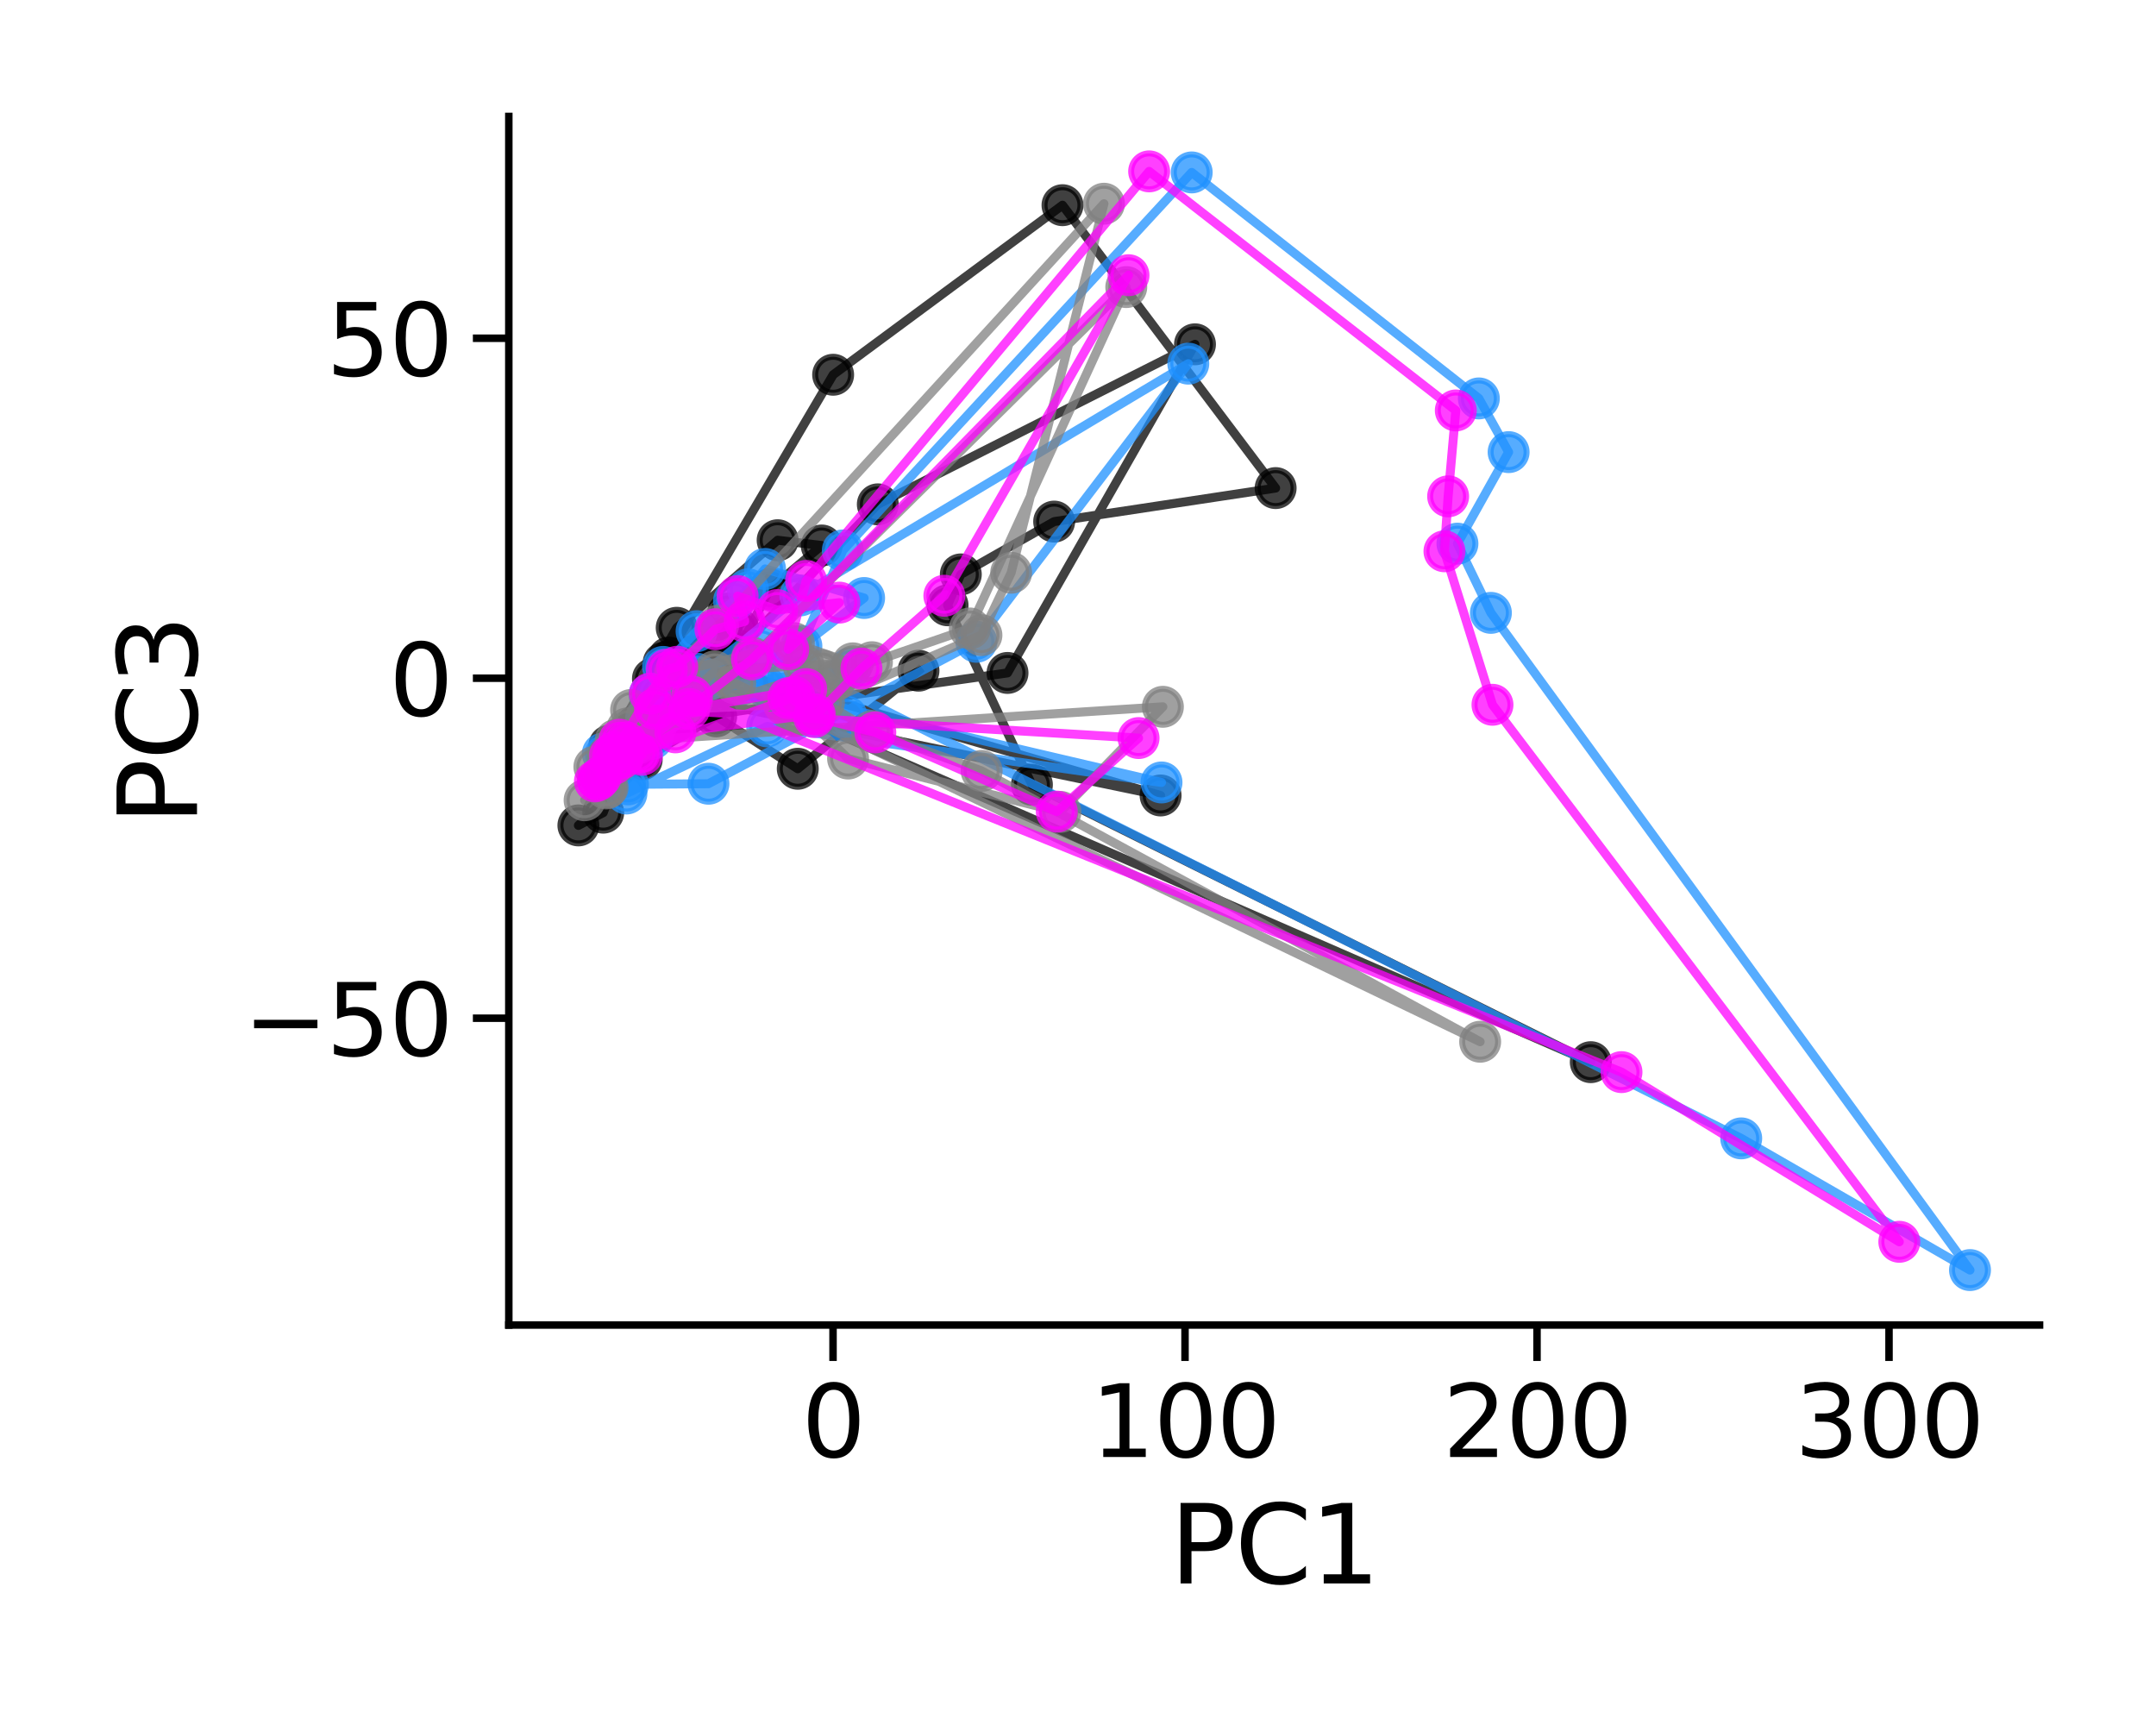<?xml version="1.0" encoding="utf-8" standalone="no"?>
<!DOCTYPE svg PUBLIC "-//W3C//DTD SVG 1.1//EN"
  "http://www.w3.org/Graphics/SVG/1.1/DTD/svg11.dtd">
<svg xmlns:xlink="http://www.w3.org/1999/xlink" width="360pt" height="288pt" viewBox="0 0 360 288" xmlns="http://www.w3.org/2000/svg" version="1.1">
 <defs>
  <style type="text/css">*{stroke-linejoin: round; stroke-linecap: butt}</style>
 </defs>
 <g id="figure_1">
  <g id="patch_1">
   <path d="M 0 288 
L 360 288 
L 360 0 
L 0 0 
z
" style="fill: #ffffff"/>
  </g>
  <g id="axes_1">
   <g id="patch_2">
    <path d="M 84.96 221.22 
L 340.56 221.22 
L 340.56 19.44 
L 84.96 19.44 
z
" style="fill: #ffffff"/>
   </g>
   <g id="matplotlib.axis_1">
    <g id="xtick_1">
     <g id="line2d_1">
      <defs>
       <path id="me930f8a86c" d="M 0 0 
L 0 6 
" style="stroke: #000000; stroke-width: 1.25"/>
      </defs>
      <g>
       <use xlink:href="#me930f8a86c" x="139.096" y="221.22" style="stroke: #000000; stroke-width: 1.25"/>
      </g>
     </g>
     <g id="text_1">
      <!-- 0 -->
      <g transform="translate(133.847 243.257) scale(0.165 -0.165)">
       <defs>
        <path id="DejaVuSans-30" d="M 2034 4250 
Q 1547 4250 1301 3770 
Q 1056 3291 1056 2328 
Q 1056 1369 1301 889 
Q 1547 409 2034 409 
Q 2525 409 2770 889 
Q 3016 1369 3016 2328 
Q 3016 3291 2770 3770 
Q 2525 4250 2034 4250 
z
M 2034 4750 
Q 2819 4750 3233 4129 
Q 3647 3509 3647 2328 
Q 3647 1150 3233 529 
Q 2819 -91 2034 -91 
Q 1250 -91 836 529 
Q 422 1150 422 2328 
Q 422 3509 836 4129 
Q 1250 4750 2034 4750 
z
" transform="scale(0.016)"/>
       </defs>
       <use xlink:href="#DejaVuSans-30"/>
      </g>
     </g>
    </g>
    <g id="xtick_2">
     <g id="line2d_2">
      <g>
       <use xlink:href="#me930f8a86c" x="197.87" y="221.22" style="stroke: #000000; stroke-width: 1.25"/>
      </g>
     </g>
     <g id="text_2">
      <!-- 100 -->
      <g transform="translate(182.123 243.257) scale(0.165 -0.165)">
       <defs>
        <path id="DejaVuSans-31" d="M 794 531 
L 1825 531 
L 1825 4091 
L 703 3866 
L 703 4441 
L 1819 4666 
L 2450 4666 
L 2450 531 
L 3481 531 
L 3481 0 
L 794 0 
L 794 531 
z
" transform="scale(0.016)"/>
       </defs>
       <use xlink:href="#DejaVuSans-31"/>
       <use xlink:href="#DejaVuSans-30" x="63.623"/>
       <use xlink:href="#DejaVuSans-30" x="127.246"/>
      </g>
     </g>
    </g>
    <g id="xtick_3">
     <g id="line2d_3">
      <g>
       <use xlink:href="#me930f8a86c" x="256.645" y="221.22" style="stroke: #000000; stroke-width: 1.25"/>
      </g>
     </g>
     <g id="text_3">
      <!-- 200 -->
      <g transform="translate(240.898 243.257) scale(0.165 -0.165)">
       <defs>
        <path id="DejaVuSans-32" d="M 1228 531 
L 3431 531 
L 3431 0 
L 469 0 
L 469 531 
Q 828 903 1448 1529 
Q 2069 2156 2228 2338 
Q 2531 2678 2651 2914 
Q 2772 3150 2772 3378 
Q 2772 3750 2511 3984 
Q 2250 4219 1831 4219 
Q 1534 4219 1204 4116 
Q 875 4013 500 3803 
L 500 4441 
Q 881 4594 1212 4672 
Q 1544 4750 1819 4750 
Q 2544 4750 2975 4387 
Q 3406 4025 3406 3419 
Q 3406 3131 3298 2873 
Q 3191 2616 2906 2266 
Q 2828 2175 2409 1742 
Q 1991 1309 1228 531 
z
" transform="scale(0.016)"/>
       </defs>
       <use xlink:href="#DejaVuSans-32"/>
       <use xlink:href="#DejaVuSans-30" x="63.623"/>
       <use xlink:href="#DejaVuSans-30" x="127.246"/>
      </g>
     </g>
    </g>
    <g id="xtick_4">
     <g id="line2d_4">
      <g>
       <use xlink:href="#me930f8a86c" x="315.42" y="221.22" style="stroke: #000000; stroke-width: 1.25"/>
      </g>
     </g>
     <g id="text_4">
      <!-- 300 -->
      <g transform="translate(299.673 243.257) scale(0.165 -0.165)">
       <defs>
        <path id="DejaVuSans-33" d="M 2597 2516 
Q 3050 2419 3304 2112 
Q 3559 1806 3559 1356 
Q 3559 666 3084 287 
Q 2609 -91 1734 -91 
Q 1441 -91 1130 -33 
Q 819 25 488 141 
L 488 750 
Q 750 597 1062 519 
Q 1375 441 1716 441 
Q 2309 441 2620 675 
Q 2931 909 2931 1356 
Q 2931 1769 2642 2001 
Q 2353 2234 1838 2234 
L 1294 2234 
L 1294 2753 
L 1863 2753 
Q 2328 2753 2575 2939 
Q 2822 3125 2822 3475 
Q 2822 3834 2567 4026 
Q 2313 4219 1838 4219 
Q 1578 4219 1281 4162 
Q 984 4106 628 3988 
L 628 4550 
Q 988 4650 1302 4700 
Q 1616 4750 1894 4750 
Q 2613 4750 3031 4423 
Q 3450 4097 3450 3541 
Q 3450 3153 3228 2886 
Q 3006 2619 2597 2516 
z
" transform="scale(0.016)"/>
       </defs>
       <use xlink:href="#DejaVuSans-33"/>
       <use xlink:href="#DejaVuSans-30" x="63.623"/>
       <use xlink:href="#DejaVuSans-30" x="127.246"/>
      </g>
     </g>
    </g>
    <g id="text_5">
     <!-- PC1 -->
     <g transform="translate(195.322 264.366) scale(0.18 -0.18)">
      <defs>
       <path id="DejaVuSans-50" d="M 1259 4147 
L 1259 2394 
L 2053 2394 
Q 2494 2394 2734 2622 
Q 2975 2850 2975 3272 
Q 2975 3691 2734 3919 
Q 2494 4147 2053 4147 
L 1259 4147 
z
M 628 4666 
L 2053 4666 
Q 2838 4666 3239 4311 
Q 3641 3956 3641 3272 
Q 3641 2581 3239 2228 
Q 2838 1875 2053 1875 
L 1259 1875 
L 1259 0 
L 628 0 
L 628 4666 
z
" transform="scale(0.016)"/>
       <path id="DejaVuSans-43" d="M 4122 4306 
L 4122 3641 
Q 3803 3938 3442 4084 
Q 3081 4231 2675 4231 
Q 1875 4231 1450 3742 
Q 1025 3253 1025 2328 
Q 1025 1406 1450 917 
Q 1875 428 2675 428 
Q 3081 428 3442 575 
Q 3803 722 4122 1019 
L 4122 359 
Q 3791 134 3420 21 
Q 3050 -91 2638 -91 
Q 1578 -91 968 557 
Q 359 1206 359 2328 
Q 359 3453 968 4101 
Q 1578 4750 2638 4750 
Q 3056 4750 3426 4639 
Q 3797 4528 4122 4306 
z
" transform="scale(0.016)"/>
      </defs>
      <use xlink:href="#DejaVuSans-50"/>
      <use xlink:href="#DejaVuSans-43" x="60.303"/>
      <use xlink:href="#DejaVuSans-31" x="130.127"/>
     </g>
    </g>
   </g>
   <g id="matplotlib.axis_2">
    <g id="ytick_1">
     <g id="line2d_5">
      <defs>
       <path id="mb853625507" d="M 0 0 
L -6 0 
" style="stroke: #000000; stroke-width: 1.25"/>
      </defs>
      <g>
       <use xlink:href="#mb853625507" x="84.96" y="169.993" style="stroke: #000000; stroke-width: 1.25"/>
      </g>
     </g>
     <g id="text_6">
      <!-- −50 -->
      <g transform="translate(40.637 176.262) scale(0.165 -0.165)">
       <defs>
        <path id="DejaVuSans-2212" d="M 678 2272 
L 4684 2272 
L 4684 1741 
L 678 1741 
L 678 2272 
z
" transform="scale(0.016)"/>
        <path id="DejaVuSans-35" d="M 691 4666 
L 3169 4666 
L 3169 4134 
L 1269 4134 
L 1269 2991 
Q 1406 3038 1543 3061 
Q 1681 3084 1819 3084 
Q 2600 3084 3056 2656 
Q 3513 2228 3513 1497 
Q 3513 744 3044 326 
Q 2575 -91 1722 -91 
Q 1428 -91 1123 -41 
Q 819 9 494 109 
L 494 744 
Q 775 591 1075 516 
Q 1375 441 1709 441 
Q 2250 441 2565 725 
Q 2881 1009 2881 1497 
Q 2881 1984 2565 2268 
Q 2250 2553 1709 2553 
Q 1456 2553 1204 2497 
Q 953 2441 691 2322 
L 691 4666 
z
" transform="scale(0.016)"/>
       </defs>
       <use xlink:href="#DejaVuSans-2212"/>
       <use xlink:href="#DejaVuSans-35" x="83.789"/>
       <use xlink:href="#DejaVuSans-30" x="147.412"/>
      </g>
     </g>
    </g>
    <g id="ytick_2">
     <g id="line2d_6">
      <g>
       <use xlink:href="#mb853625507" x="84.96" y="113.232" style="stroke: #000000; stroke-width: 1.25"/>
      </g>
     </g>
     <g id="text_7">
      <!-- 0 -->
      <g transform="translate(64.962 119.501) scale(0.165 -0.165)">
       <use xlink:href="#DejaVuSans-30"/>
      </g>
     </g>
    </g>
    <g id="ytick_3">
     <g id="line2d_7">
      <g>
       <use xlink:href="#mb853625507" x="84.96" y="56.471" style="stroke: #000000; stroke-width: 1.25"/>
      </g>
     </g>
     <g id="text_8">
      <!-- 50 -->
      <g transform="translate(54.464 62.74) scale(0.165 -0.165)">
       <use xlink:href="#DejaVuSans-35"/>
       <use xlink:href="#DejaVuSans-30" x="63.623"/>
      </g>
     </g>
    </g>
    <g id="text_9">
     <!-- PC3 -->
     <g transform="translate(32.894 137.768) rotate(-90) scale(0.18 -0.18)">
      <use xlink:href="#DejaVuSans-50"/>
      <use xlink:href="#DejaVuSans-43" x="60.303"/>
      <use xlink:href="#DejaVuSans-33" x="130.127"/>
     </g>
    </g>
   </g>
   <g id="line2d_8">
    <path d="M 153.365 111.974 
L 133.207 128.351 
L 119.588 119.602 
L 107.148 126.82 
L 102.061 128.389 
L 106.315 121.385 
L 116.99 110.571 
L 193.792 132.809 
L 118.391 117.124 
L 96.578 137.807 
L 100.726 135.677 
L 106.246 121.137 
L 168.231 112.351 
L 199.532 57.483 
L 146.574 84.205 
L 123.298 108.604 
L 111.688 109.793 
L 112.909 116.665 
L 123.249 104.983 
L 121.539 102.442 
L 116.587 118.089 
L 115.444 111.389 
L 115.69 109.55 
L 109.027 113.31 
L 109.828 118.451 
L 116.971 112.566 
L 265.621 177.336 
L 172.306 131.014 
L 158.221 101.056 
L 160.433 95.9 
L 176.018 87.083 
L 213 81.49 
L 177.411 34.258 
L 139.114 62.567 
L 110.807 110.68 
L 115.55 116.09 
L 115.424 109.653 
L 119.425 106.609 
L 121.818 111.39 
L 128.521 98.377 
L 137.207 91.074 
L 129.847 90.194 
L 112.991 104.813 
L 101.751 124.494 
" clip-path="url(#p212ffc3ed6)" style="fill: none; stroke: #000000; stroke-opacity: 0.75; stroke-width: 1.5; stroke-linecap: square"/>
    <defs>
     <path id="m1e2cd63da7" d="M 0 3 
C 0.796 3 1.559 2.684 2.121 2.121 
C 2.684 1.559 3 0.796 3 0 
C 3 -0.796 2.684 -1.559 2.121 -2.121 
C 1.559 -2.684 0.796 -3 0 -3 
C -0.796 -3 -1.559 -2.684 -2.121 -2.121 
C -2.684 -1.559 -3 -0.796 -3 0 
C -3 0.796 -2.684 1.559 -2.121 2.121 
C -1.559 2.684 -0.796 3 0 3 
z
" style="stroke: #000000; stroke-opacity: 0.75"/>
    </defs>
    <g clip-path="url(#p212ffc3ed6)">
     <use xlink:href="#m1e2cd63da7" x="153.365" y="111.974" style="fill-opacity: 0.75; stroke: #000000; stroke-opacity: 0.75"/>
     <use xlink:href="#m1e2cd63da7" x="133.207" y="128.351" style="fill-opacity: 0.75; stroke: #000000; stroke-opacity: 0.75"/>
     <use xlink:href="#m1e2cd63da7" x="119.588" y="119.602" style="fill-opacity: 0.75; stroke: #000000; stroke-opacity: 0.75"/>
     <use xlink:href="#m1e2cd63da7" x="107.148" y="126.82" style="fill-opacity: 0.75; stroke: #000000; stroke-opacity: 0.75"/>
     <use xlink:href="#m1e2cd63da7" x="102.061" y="128.389" style="fill-opacity: 0.75; stroke: #000000; stroke-opacity: 0.75"/>
     <use xlink:href="#m1e2cd63da7" x="106.315" y="121.385" style="fill-opacity: 0.75; stroke: #000000; stroke-opacity: 0.75"/>
     <use xlink:href="#m1e2cd63da7" x="116.99" y="110.571" style="fill-opacity: 0.75; stroke: #000000; stroke-opacity: 0.75"/>
     <use xlink:href="#m1e2cd63da7" x="193.792" y="132.809" style="fill-opacity: 0.75; stroke: #000000; stroke-opacity: 0.75"/>
     <use xlink:href="#m1e2cd63da7" x="118.391" y="117.124" style="fill-opacity: 0.75; stroke: #000000; stroke-opacity: 0.75"/>
     <use xlink:href="#m1e2cd63da7" x="96.578" y="137.807" style="fill-opacity: 0.75; stroke: #000000; stroke-opacity: 0.75"/>
     <use xlink:href="#m1e2cd63da7" x="100.726" y="135.677" style="fill-opacity: 0.75; stroke: #000000; stroke-opacity: 0.75"/>
     <use xlink:href="#m1e2cd63da7" x="106.246" y="121.137" style="fill-opacity: 0.75; stroke: #000000; stroke-opacity: 0.75"/>
     <use xlink:href="#m1e2cd63da7" x="168.231" y="112.351" style="fill-opacity: 0.75; stroke: #000000; stroke-opacity: 0.75"/>
     <use xlink:href="#m1e2cd63da7" x="199.532" y="57.483" style="fill-opacity: 0.75; stroke: #000000; stroke-opacity: 0.75"/>
     <use xlink:href="#m1e2cd63da7" x="146.574" y="84.205" style="fill-opacity: 0.75; stroke: #000000; stroke-opacity: 0.75"/>
     <use xlink:href="#m1e2cd63da7" x="123.298" y="108.604" style="fill-opacity: 0.75; stroke: #000000; stroke-opacity: 0.75"/>
     <use xlink:href="#m1e2cd63da7" x="111.688" y="109.793" style="fill-opacity: 0.75; stroke: #000000; stroke-opacity: 0.75"/>
     <use xlink:href="#m1e2cd63da7" x="112.909" y="116.665" style="fill-opacity: 0.75; stroke: #000000; stroke-opacity: 0.75"/>
     <use xlink:href="#m1e2cd63da7" x="123.249" y="104.983" style="fill-opacity: 0.75; stroke: #000000; stroke-opacity: 0.75"/>
     <use xlink:href="#m1e2cd63da7" x="121.539" y="102.442" style="fill-opacity: 0.75; stroke: #000000; stroke-opacity: 0.75"/>
     <use xlink:href="#m1e2cd63da7" x="116.587" y="118.089" style="fill-opacity: 0.75; stroke: #000000; stroke-opacity: 0.75"/>
     <use xlink:href="#m1e2cd63da7" x="115.444" y="111.389" style="fill-opacity: 0.75; stroke: #000000; stroke-opacity: 0.75"/>
     <use xlink:href="#m1e2cd63da7" x="115.69" y="109.55" style="fill-opacity: 0.75; stroke: #000000; stroke-opacity: 0.75"/>
     <use xlink:href="#m1e2cd63da7" x="109.027" y="113.31" style="fill-opacity: 0.75; stroke: #000000; stroke-opacity: 0.75"/>
     <use xlink:href="#m1e2cd63da7" x="109.828" y="118.451" style="fill-opacity: 0.75; stroke: #000000; stroke-opacity: 0.75"/>
     <use xlink:href="#m1e2cd63da7" x="116.971" y="112.566" style="fill-opacity: 0.75; stroke: #000000; stroke-opacity: 0.75"/>
     <use xlink:href="#m1e2cd63da7" x="265.621" y="177.336" style="fill-opacity: 0.75; stroke: #000000; stroke-opacity: 0.75"/>
     <use xlink:href="#m1e2cd63da7" x="172.306" y="131.014" style="fill-opacity: 0.75; stroke: #000000; stroke-opacity: 0.75"/>
     <use xlink:href="#m1e2cd63da7" x="158.221" y="101.056" style="fill-opacity: 0.75; stroke: #000000; stroke-opacity: 0.75"/>
     <use xlink:href="#m1e2cd63da7" x="160.433" y="95.9" style="fill-opacity: 0.75; stroke: #000000; stroke-opacity: 0.75"/>
     <use xlink:href="#m1e2cd63da7" x="176.018" y="87.083" style="fill-opacity: 0.75; stroke: #000000; stroke-opacity: 0.75"/>
     <use xlink:href="#m1e2cd63da7" x="213" y="81.49" style="fill-opacity: 0.75; stroke: #000000; stroke-opacity: 0.75"/>
     <use xlink:href="#m1e2cd63da7" x="177.411" y="34.258" style="fill-opacity: 0.75; stroke: #000000; stroke-opacity: 0.75"/>
     <use xlink:href="#m1e2cd63da7" x="139.114" y="62.567" style="fill-opacity: 0.75; stroke: #000000; stroke-opacity: 0.75"/>
     <use xlink:href="#m1e2cd63da7" x="110.807" y="110.68" style="fill-opacity: 0.75; stroke: #000000; stroke-opacity: 0.75"/>
     <use xlink:href="#m1e2cd63da7" x="115.55" y="116.09" style="fill-opacity: 0.75; stroke: #000000; stroke-opacity: 0.75"/>
     <use xlink:href="#m1e2cd63da7" x="115.424" y="109.653" style="fill-opacity: 0.75; stroke: #000000; stroke-opacity: 0.75"/>
     <use xlink:href="#m1e2cd63da7" x="119.425" y="106.609" style="fill-opacity: 0.75; stroke: #000000; stroke-opacity: 0.75"/>
     <use xlink:href="#m1e2cd63da7" x="121.818" y="111.39" style="fill-opacity: 0.75; stroke: #000000; stroke-opacity: 0.75"/>
     <use xlink:href="#m1e2cd63da7" x="128.521" y="98.377" style="fill-opacity: 0.75; stroke: #000000; stroke-opacity: 0.75"/>
     <use xlink:href="#m1e2cd63da7" x="137.207" y="91.074" style="fill-opacity: 0.75; stroke: #000000; stroke-opacity: 0.75"/>
     <use xlink:href="#m1e2cd63da7" x="129.847" y="90.194" style="fill-opacity: 0.75; stroke: #000000; stroke-opacity: 0.75"/>
     <use xlink:href="#m1e2cd63da7" x="112.991" y="104.813" style="fill-opacity: 0.75; stroke: #000000; stroke-opacity: 0.75"/>
     <use xlink:href="#m1e2cd63da7" x="101.751" y="124.494" style="fill-opacity: 0.75; stroke: #000000; stroke-opacity: 0.75"/>
    </g>
   </g>
   <g id="line2d_9">
    <path d="M 127.744 114.618 
L 141.955 111.579 
L 123.945 114.22 
L 109.14 119.87 
L 107.889 119.93 
L 111.159 119.039 
L 116.303 112.469 
L 193.945 130.635 
L 128.101 121.276 
L 104.596 132.483 
L 104.854 130.956 
L 118.298 130.848 
L 163.035 107.152 
L 198.416 60.712 
L 133.636 99.405 
L 100.66 125.827 
L 101.242 129.625 
L 104.309 124.472 
L 118.459 113.459 
L 141.403 119.691 
L 131.633 112.891 
L 111.401 116.071 
L 108.894 123.351 
L 111.623 115.478 
L 114.64 112.786 
L 127.037 108.228 
L 290.74 190.061 
L 328.942 212.048 
L 248.944 102.322 
L 243.357 90.766 
L 251.903 75.485 
L 246.932 66.519 
L 198.986 28.788 
L 140.728 91.898 
L 133.813 107.871 
L 144.286 99.841 
L 127.745 94.985 
L 124.889 98.392 
L 122.565 100.317 
L 116.314 105.383 
L 110.725 111.341 
L 108.452 115.971 
L 109.766 115.759 
L 105.757 124.2 
" clip-path="url(#p212ffc3ed6)" style="fill: none; stroke: #1e90ff; stroke-opacity: 0.75; stroke-width: 1.5; stroke-linecap: square"/>
    <defs>
     <path id="m8a2f394894" d="M 0 3 
C 0.796 3 1.559 2.684 2.121 2.121 
C 2.684 1.559 3 0.796 3 0 
C 3 -0.796 2.684 -1.559 2.121 -2.121 
C 1.559 -2.684 0.796 -3 0 -3 
C -0.796 -3 -1.559 -2.684 -2.121 -2.121 
C -2.684 -1.559 -3 -0.796 -3 0 
C -3 0.796 -2.684 1.559 -2.121 2.121 
C -1.559 2.684 -0.796 3 0 3 
z
" style="stroke: #1e90ff; stroke-opacity: 0.75"/>
    </defs>
    <g clip-path="url(#p212ffc3ed6)">
     <use xlink:href="#m8a2f394894" x="127.744" y="114.618" style="fill: #1e90ff; fill-opacity: 0.75; stroke: #1e90ff; stroke-opacity: 0.75"/>
     <use xlink:href="#m8a2f394894" x="141.955" y="111.579" style="fill: #1e90ff; fill-opacity: 0.75; stroke: #1e90ff; stroke-opacity: 0.75"/>
     <use xlink:href="#m8a2f394894" x="123.945" y="114.22" style="fill: #1e90ff; fill-opacity: 0.75; stroke: #1e90ff; stroke-opacity: 0.75"/>
     <use xlink:href="#m8a2f394894" x="109.14" y="119.87" style="fill: #1e90ff; fill-opacity: 0.75; stroke: #1e90ff; stroke-opacity: 0.75"/>
     <use xlink:href="#m8a2f394894" x="107.889" y="119.93" style="fill: #1e90ff; fill-opacity: 0.75; stroke: #1e90ff; stroke-opacity: 0.75"/>
     <use xlink:href="#m8a2f394894" x="111.159" y="119.039" style="fill: #1e90ff; fill-opacity: 0.75; stroke: #1e90ff; stroke-opacity: 0.75"/>
     <use xlink:href="#m8a2f394894" x="116.303" y="112.469" style="fill: #1e90ff; fill-opacity: 0.75; stroke: #1e90ff; stroke-opacity: 0.75"/>
     <use xlink:href="#m8a2f394894" x="193.945" y="130.635" style="fill: #1e90ff; fill-opacity: 0.75; stroke: #1e90ff; stroke-opacity: 0.75"/>
     <use xlink:href="#m8a2f394894" x="128.101" y="121.276" style="fill: #1e90ff; fill-opacity: 0.75; stroke: #1e90ff; stroke-opacity: 0.75"/>
     <use xlink:href="#m8a2f394894" x="104.596" y="132.483" style="fill: #1e90ff; fill-opacity: 0.75; stroke: #1e90ff; stroke-opacity: 0.75"/>
     <use xlink:href="#m8a2f394894" x="104.854" y="130.956" style="fill: #1e90ff; fill-opacity: 0.75; stroke: #1e90ff; stroke-opacity: 0.75"/>
     <use xlink:href="#m8a2f394894" x="118.298" y="130.848" style="fill: #1e90ff; fill-opacity: 0.75; stroke: #1e90ff; stroke-opacity: 0.75"/>
     <use xlink:href="#m8a2f394894" x="163.035" y="107.152" style="fill: #1e90ff; fill-opacity: 0.75; stroke: #1e90ff; stroke-opacity: 0.75"/>
     <use xlink:href="#m8a2f394894" x="198.416" y="60.712" style="fill: #1e90ff; fill-opacity: 0.75; stroke: #1e90ff; stroke-opacity: 0.75"/>
     <use xlink:href="#m8a2f394894" x="133.636" y="99.405" style="fill: #1e90ff; fill-opacity: 0.75; stroke: #1e90ff; stroke-opacity: 0.75"/>
     <use xlink:href="#m8a2f394894" x="100.66" y="125.827" style="fill: #1e90ff; fill-opacity: 0.75; stroke: #1e90ff; stroke-opacity: 0.75"/>
     <use xlink:href="#m8a2f394894" x="101.242" y="129.625" style="fill: #1e90ff; fill-opacity: 0.75; stroke: #1e90ff; stroke-opacity: 0.75"/>
     <use xlink:href="#m8a2f394894" x="104.309" y="124.472" style="fill: #1e90ff; fill-opacity: 0.75; stroke: #1e90ff; stroke-opacity: 0.75"/>
     <use xlink:href="#m8a2f394894" x="118.459" y="113.459" style="fill: #1e90ff; fill-opacity: 0.75; stroke: #1e90ff; stroke-opacity: 0.75"/>
     <use xlink:href="#m8a2f394894" x="141.403" y="119.691" style="fill: #1e90ff; fill-opacity: 0.75; stroke: #1e90ff; stroke-opacity: 0.75"/>
     <use xlink:href="#m8a2f394894" x="131.633" y="112.891" style="fill: #1e90ff; fill-opacity: 0.75; stroke: #1e90ff; stroke-opacity: 0.75"/>
     <use xlink:href="#m8a2f394894" x="111.401" y="116.071" style="fill: #1e90ff; fill-opacity: 0.75; stroke: #1e90ff; stroke-opacity: 0.75"/>
     <use xlink:href="#m8a2f394894" x="108.894" y="123.351" style="fill: #1e90ff; fill-opacity: 0.75; stroke: #1e90ff; stroke-opacity: 0.75"/>
     <use xlink:href="#m8a2f394894" x="111.623" y="115.478" style="fill: #1e90ff; fill-opacity: 0.75; stroke: #1e90ff; stroke-opacity: 0.75"/>
     <use xlink:href="#m8a2f394894" x="114.64" y="112.786" style="fill: #1e90ff; fill-opacity: 0.75; stroke: #1e90ff; stroke-opacity: 0.75"/>
     <use xlink:href="#m8a2f394894" x="127.037" y="108.228" style="fill: #1e90ff; fill-opacity: 0.75; stroke: #1e90ff; stroke-opacity: 0.75"/>
     <use xlink:href="#m8a2f394894" x="290.74" y="190.061" style="fill: #1e90ff; fill-opacity: 0.75; stroke: #1e90ff; stroke-opacity: 0.75"/>
     <use xlink:href="#m8a2f394894" x="328.942" y="212.048" style="fill: #1e90ff; fill-opacity: 0.75; stroke: #1e90ff; stroke-opacity: 0.75"/>
     <use xlink:href="#m8a2f394894" x="248.944" y="102.322" style="fill: #1e90ff; fill-opacity: 0.75; stroke: #1e90ff; stroke-opacity: 0.75"/>
     <use xlink:href="#m8a2f394894" x="243.357" y="90.766" style="fill: #1e90ff; fill-opacity: 0.75; stroke: #1e90ff; stroke-opacity: 0.75"/>
     <use xlink:href="#m8a2f394894" x="251.903" y="75.485" style="fill: #1e90ff; fill-opacity: 0.75; stroke: #1e90ff; stroke-opacity: 0.75"/>
     <use xlink:href="#m8a2f394894" x="246.932" y="66.519" style="fill: #1e90ff; fill-opacity: 0.75; stroke: #1e90ff; stroke-opacity: 0.75"/>
     <use xlink:href="#m8a2f394894" x="198.986" y="28.788" style="fill: #1e90ff; fill-opacity: 0.75; stroke: #1e90ff; stroke-opacity: 0.75"/>
     <use xlink:href="#m8a2f394894" x="140.728" y="91.898" style="fill: #1e90ff; fill-opacity: 0.75; stroke: #1e90ff; stroke-opacity: 0.75"/>
     <use xlink:href="#m8a2f394894" x="133.813" y="107.871" style="fill: #1e90ff; fill-opacity: 0.75; stroke: #1e90ff; stroke-opacity: 0.75"/>
     <use xlink:href="#m8a2f394894" x="144.286" y="99.841" style="fill: #1e90ff; fill-opacity: 0.75; stroke: #1e90ff; stroke-opacity: 0.75"/>
     <use xlink:href="#m8a2f394894" x="127.745" y="94.985" style="fill: #1e90ff; fill-opacity: 0.75; stroke: #1e90ff; stroke-opacity: 0.75"/>
     <use xlink:href="#m8a2f394894" x="124.889" y="98.392" style="fill: #1e90ff; fill-opacity: 0.75; stroke: #1e90ff; stroke-opacity: 0.75"/>
     <use xlink:href="#m8a2f394894" x="122.565" y="100.317" style="fill: #1e90ff; fill-opacity: 0.75; stroke: #1e90ff; stroke-opacity: 0.75"/>
     <use xlink:href="#m8a2f394894" x="116.314" y="105.383" style="fill: #1e90ff; fill-opacity: 0.75; stroke: #1e90ff; stroke-opacity: 0.75"/>
     <use xlink:href="#m8a2f394894" x="110.725" y="111.341" style="fill: #1e90ff; fill-opacity: 0.75; stroke: #1e90ff; stroke-opacity: 0.75"/>
     <use xlink:href="#m8a2f394894" x="108.452" y="115.971" style="fill: #1e90ff; fill-opacity: 0.75; stroke: #1e90ff; stroke-opacity: 0.75"/>
     <use xlink:href="#m8a2f394894" x="109.766" y="115.759" style="fill: #1e90ff; fill-opacity: 0.75; stroke: #1e90ff; stroke-opacity: 0.75"/>
     <use xlink:href="#m8a2f394894" x="105.757" y="124.2" style="fill: #1e90ff; fill-opacity: 0.75; stroke: #1e90ff; stroke-opacity: 0.75"/>
    </g>
   </g>
   <g id="line2d_10">
    <path d="M 132.706 119.557 
L 130.92 117.595 
L 114.012 118.43 
L 106.56 124.107 
L 103.876 126.18 
L 104.165 126.142 
L 105.772 123.68 
L 194.174 118.006 
L 177.07 135.55 
L 141.608 126.642 
L 134.071 119.327 
L 145.594 110.56 
L 161.936 104.927 
L 188.06 47.932 
L 125.571 109.763 
L 97.615 133.607 
L 101.211 131.64 
L 101.457 131.478 
L 115.561 116.956 
L 139.44 113.621 
L 137.297 111.945 
L 108.218 121.412 
L 101.552 126.227 
L 103.063 127.267 
L 107.703 122.1 
L 122.768 114.101 
L 247.15 173.924 
L 163.915 128.71 
L 145.579 122.069 
L 137.579 117.267 
L 163.876 106.044 
L 168.84 95.625 
L 184.335 34.013 
L 119.897 104.47 
L 105.377 118.535 
L 109.56 121.231 
L 119.324 112.093 
L 134.175 111.084 
L 142.407 110.748 
L 132.553 107.372 
L 112.742 112.279 
L 104.756 121.608 
L 102.828 123.54 
L 99.249 128.023 
" clip-path="url(#p212ffc3ed6)" style="fill: none; stroke: #808080; stroke-opacity: 0.75; stroke-width: 1.5; stroke-linecap: square"/>
    <defs>
     <path id="m1b72bc867e" d="M 0 3 
C 0.796 3 1.559 2.684 2.121 2.121 
C 2.684 1.559 3 0.796 3 0 
C 3 -0.796 2.684 -1.559 2.121 -2.121 
C 1.559 -2.684 0.796 -3 0 -3 
C -0.796 -3 -1.559 -2.684 -2.121 -2.121 
C -2.684 -1.559 -3 -0.796 -3 0 
C -3 0.796 -2.684 1.559 -2.121 2.121 
C -1.559 2.684 -0.796 3 0 3 
z
" style="stroke: #808080; stroke-opacity: 0.75"/>
    </defs>
    <g clip-path="url(#p212ffc3ed6)">
     <use xlink:href="#m1b72bc867e" x="132.706" y="119.557" style="fill: #808080; fill-opacity: 0.75; stroke: #808080; stroke-opacity: 0.75"/>
     <use xlink:href="#m1b72bc867e" x="130.92" y="117.595" style="fill: #808080; fill-opacity: 0.75; stroke: #808080; stroke-opacity: 0.75"/>
     <use xlink:href="#m1b72bc867e" x="114.012" y="118.43" style="fill: #808080; fill-opacity: 0.75; stroke: #808080; stroke-opacity: 0.75"/>
     <use xlink:href="#m1b72bc867e" x="106.56" y="124.107" style="fill: #808080; fill-opacity: 0.75; stroke: #808080; stroke-opacity: 0.75"/>
     <use xlink:href="#m1b72bc867e" x="103.876" y="126.18" style="fill: #808080; fill-opacity: 0.75; stroke: #808080; stroke-opacity: 0.75"/>
     <use xlink:href="#m1b72bc867e" x="104.165" y="126.142" style="fill: #808080; fill-opacity: 0.75; stroke: #808080; stroke-opacity: 0.75"/>
     <use xlink:href="#m1b72bc867e" x="105.772" y="123.68" style="fill: #808080; fill-opacity: 0.75; stroke: #808080; stroke-opacity: 0.75"/>
     <use xlink:href="#m1b72bc867e" x="194.174" y="118.006" style="fill: #808080; fill-opacity: 0.75; stroke: #808080; stroke-opacity: 0.75"/>
     <use xlink:href="#m1b72bc867e" x="177.07" y="135.55" style="fill: #808080; fill-opacity: 0.75; stroke: #808080; stroke-opacity: 0.75"/>
     <use xlink:href="#m1b72bc867e" x="141.608" y="126.642" style="fill: #808080; fill-opacity: 0.75; stroke: #808080; stroke-opacity: 0.75"/>
     <use xlink:href="#m1b72bc867e" x="134.071" y="119.327" style="fill: #808080; fill-opacity: 0.75; stroke: #808080; stroke-opacity: 0.75"/>
     <use xlink:href="#m1b72bc867e" x="145.594" y="110.56" style="fill: #808080; fill-opacity: 0.75; stroke: #808080; stroke-opacity: 0.75"/>
     <use xlink:href="#m1b72bc867e" x="161.936" y="104.927" style="fill: #808080; fill-opacity: 0.75; stroke: #808080; stroke-opacity: 0.75"/>
     <use xlink:href="#m1b72bc867e" x="188.06" y="47.932" style="fill: #808080; fill-opacity: 0.75; stroke: #808080; stroke-opacity: 0.75"/>
     <use xlink:href="#m1b72bc867e" x="125.571" y="109.763" style="fill: #808080; fill-opacity: 0.75; stroke: #808080; stroke-opacity: 0.75"/>
     <use xlink:href="#m1b72bc867e" x="97.615" y="133.607" style="fill: #808080; fill-opacity: 0.75; stroke: #808080; stroke-opacity: 0.75"/>
     <use xlink:href="#m1b72bc867e" x="101.211" y="131.64" style="fill: #808080; fill-opacity: 0.75; stroke: #808080; stroke-opacity: 0.75"/>
     <use xlink:href="#m1b72bc867e" x="101.457" y="131.478" style="fill: #808080; fill-opacity: 0.75; stroke: #808080; stroke-opacity: 0.75"/>
     <use xlink:href="#m1b72bc867e" x="115.561" y="116.956" style="fill: #808080; fill-opacity: 0.75; stroke: #808080; stroke-opacity: 0.75"/>
     <use xlink:href="#m1b72bc867e" x="139.44" y="113.621" style="fill: #808080; fill-opacity: 0.75; stroke: #808080; stroke-opacity: 0.75"/>
     <use xlink:href="#m1b72bc867e" x="137.297" y="111.945" style="fill: #808080; fill-opacity: 0.75; stroke: #808080; stroke-opacity: 0.75"/>
     <use xlink:href="#m1b72bc867e" x="108.218" y="121.412" style="fill: #808080; fill-opacity: 0.75; stroke: #808080; stroke-opacity: 0.75"/>
     <use xlink:href="#m1b72bc867e" x="101.552" y="126.227" style="fill: #808080; fill-opacity: 0.75; stroke: #808080; stroke-opacity: 0.75"/>
     <use xlink:href="#m1b72bc867e" x="103.063" y="127.267" style="fill: #808080; fill-opacity: 0.75; stroke: #808080; stroke-opacity: 0.75"/>
     <use xlink:href="#m1b72bc867e" x="107.703" y="122.1" style="fill: #808080; fill-opacity: 0.75; stroke: #808080; stroke-opacity: 0.75"/>
     <use xlink:href="#m1b72bc867e" x="122.768" y="114.101" style="fill: #808080; fill-opacity: 0.75; stroke: #808080; stroke-opacity: 0.75"/>
     <use xlink:href="#m1b72bc867e" x="247.15" y="173.924" style="fill: #808080; fill-opacity: 0.75; stroke: #808080; stroke-opacity: 0.75"/>
     <use xlink:href="#m1b72bc867e" x="163.915" y="128.71" style="fill: #808080; fill-opacity: 0.75; stroke: #808080; stroke-opacity: 0.75"/>
     <use xlink:href="#m1b72bc867e" x="145.579" y="122.069" style="fill: #808080; fill-opacity: 0.75; stroke: #808080; stroke-opacity: 0.75"/>
     <use xlink:href="#m1b72bc867e" x="137.579" y="117.267" style="fill: #808080; fill-opacity: 0.75; stroke: #808080; stroke-opacity: 0.75"/>
     <use xlink:href="#m1b72bc867e" x="163.876" y="106.044" style="fill: #808080; fill-opacity: 0.75; stroke: #808080; stroke-opacity: 0.75"/>
     <use xlink:href="#m1b72bc867e" x="168.84" y="95.625" style="fill: #808080; fill-opacity: 0.75; stroke: #808080; stroke-opacity: 0.75"/>
     <use xlink:href="#m1b72bc867e" x="184.335" y="34.013" style="fill: #808080; fill-opacity: 0.75; stroke: #808080; stroke-opacity: 0.75"/>
     <use xlink:href="#m1b72bc867e" x="119.897" y="104.47" style="fill: #808080; fill-opacity: 0.75; stroke: #808080; stroke-opacity: 0.75"/>
     <use xlink:href="#m1b72bc867e" x="105.377" y="118.535" style="fill: #808080; fill-opacity: 0.75; stroke: #808080; stroke-opacity: 0.75"/>
     <use xlink:href="#m1b72bc867e" x="109.56" y="121.231" style="fill: #808080; fill-opacity: 0.75; stroke: #808080; stroke-opacity: 0.75"/>
     <use xlink:href="#m1b72bc867e" x="119.324" y="112.093" style="fill: #808080; fill-opacity: 0.75; stroke: #808080; stroke-opacity: 0.75"/>
     <use xlink:href="#m1b72bc867e" x="134.175" y="111.084" style="fill: #808080; fill-opacity: 0.75; stroke: #808080; stroke-opacity: 0.75"/>
     <use xlink:href="#m1b72bc867e" x="142.407" y="110.748" style="fill: #808080; fill-opacity: 0.75; stroke: #808080; stroke-opacity: 0.75"/>
     <use xlink:href="#m1b72bc867e" x="132.553" y="107.372" style="fill: #808080; fill-opacity: 0.75; stroke: #808080; stroke-opacity: 0.75"/>
     <use xlink:href="#m1b72bc867e" x="112.742" y="112.279" style="fill: #808080; fill-opacity: 0.75; stroke: #808080; stroke-opacity: 0.75"/>
     <use xlink:href="#m1b72bc867e" x="104.756" y="121.608" style="fill: #808080; fill-opacity: 0.75; stroke: #808080; stroke-opacity: 0.75"/>
     <use xlink:href="#m1b72bc867e" x="102.828" y="123.54" style="fill: #808080; fill-opacity: 0.75; stroke: #808080; stroke-opacity: 0.75"/>
     <use xlink:href="#m1b72bc867e" x="99.249" y="128.023" style="fill: #808080; fill-opacity: 0.75; stroke: #808080; stroke-opacity: 0.75"/>
    </g>
   </g>
   <g id="line2d_11">
    <path d="M 131.623 116.543 
L 134.613 115.04 
L 115.092 118.355 
L 103.474 123.499 
L 101.873 126.154 
L 107.194 126.026 
L 109.356 118.38 
L 190.112 123.224 
L 176.456 135.502 
L 146.157 122.274 
L 135.929 119.727 
L 143.838 111.616 
L 157.683 99.466 
L 188.434 45.946 
L 125.561 110.072 
L 99.336 130.46 
L 99.878 130.212 
L 100.314 129.701 
L 112.777 122.272 
L 136.054 119.264 
L 132.652 116.366 
L 106.471 125.724 
L 102.409 127.562 
L 103.948 126.526 
L 104.593 123.944 
L 115.536 116.288 
L 270.751 178.997 
L 317.14 207.327 
L 249.209 117.667 
L 241.189 92.041 
L 241.804 82.869 
L 243.084 68.529 
L 191.88 28.612 
L 134.605 96.989 
L 131.612 108.397 
L 140.148 100.612 
L 129.765 101.856 
L 123.165 99.517 
L 124.345 103.749 
L 119.459 105.054 
L 113.083 111.321 
L 111.336 111.801 
L 108.532 115.806 
L 102.648 125.562 
" clip-path="url(#p212ffc3ed6)" style="fill: none; stroke: #ff00ff; stroke-opacity: 0.75; stroke-width: 1.5; stroke-linecap: square"/>
    <defs>
     <path id="md30071cadc" d="M 0 3 
C 0.796 3 1.559 2.684 2.121 2.121 
C 2.684 1.559 3 0.796 3 0 
C 3 -0.796 2.684 -1.559 2.121 -2.121 
C 1.559 -2.684 0.796 -3 0 -3 
C -0.796 -3 -1.559 -2.684 -2.121 -2.121 
C -2.684 -1.559 -3 -0.796 -3 0 
C -3 0.796 -2.684 1.559 -2.121 2.121 
C -1.559 2.684 -0.796 3 0 3 
z
" style="stroke: #ff00ff; stroke-opacity: 0.75"/>
    </defs>
    <g clip-path="url(#p212ffc3ed6)">
     <use xlink:href="#md30071cadc" x="131.623" y="116.543" style="fill: #ff00ff; fill-opacity: 0.75; stroke: #ff00ff; stroke-opacity: 0.75"/>
     <use xlink:href="#md30071cadc" x="134.613" y="115.04" style="fill: #ff00ff; fill-opacity: 0.75; stroke: #ff00ff; stroke-opacity: 0.75"/>
     <use xlink:href="#md30071cadc" x="115.092" y="118.355" style="fill: #ff00ff; fill-opacity: 0.75; stroke: #ff00ff; stroke-opacity: 0.75"/>
     <use xlink:href="#md30071cadc" x="103.474" y="123.499" style="fill: #ff00ff; fill-opacity: 0.75; stroke: #ff00ff; stroke-opacity: 0.75"/>
     <use xlink:href="#md30071cadc" x="101.873" y="126.154" style="fill: #ff00ff; fill-opacity: 0.75; stroke: #ff00ff; stroke-opacity: 0.75"/>
     <use xlink:href="#md30071cadc" x="107.194" y="126.026" style="fill: #ff00ff; fill-opacity: 0.75; stroke: #ff00ff; stroke-opacity: 0.75"/>
     <use xlink:href="#md30071cadc" x="109.356" y="118.38" style="fill: #ff00ff; fill-opacity: 0.75; stroke: #ff00ff; stroke-opacity: 0.75"/>
     <use xlink:href="#md30071cadc" x="190.112" y="123.224" style="fill: #ff00ff; fill-opacity: 0.75; stroke: #ff00ff; stroke-opacity: 0.75"/>
     <use xlink:href="#md30071cadc" x="176.456" y="135.502" style="fill: #ff00ff; fill-opacity: 0.75; stroke: #ff00ff; stroke-opacity: 0.75"/>
     <use xlink:href="#md30071cadc" x="146.157" y="122.274" style="fill: #ff00ff; fill-opacity: 0.75; stroke: #ff00ff; stroke-opacity: 0.75"/>
     <use xlink:href="#md30071cadc" x="135.929" y="119.727" style="fill: #ff00ff; fill-opacity: 0.75; stroke: #ff00ff; stroke-opacity: 0.75"/>
     <use xlink:href="#md30071cadc" x="143.838" y="111.616" style="fill: #ff00ff; fill-opacity: 0.75; stroke: #ff00ff; stroke-opacity: 0.75"/>
     <use xlink:href="#md30071cadc" x="157.683" y="99.466" style="fill: #ff00ff; fill-opacity: 0.75; stroke: #ff00ff; stroke-opacity: 0.75"/>
     <use xlink:href="#md30071cadc" x="188.434" y="45.946" style="fill: #ff00ff; fill-opacity: 0.75; stroke: #ff00ff; stroke-opacity: 0.75"/>
     <use xlink:href="#md30071cadc" x="125.561" y="110.072" style="fill: #ff00ff; fill-opacity: 0.75; stroke: #ff00ff; stroke-opacity: 0.75"/>
     <use xlink:href="#md30071cadc" x="99.336" y="130.46" style="fill: #ff00ff; fill-opacity: 0.75; stroke: #ff00ff; stroke-opacity: 0.75"/>
     <use xlink:href="#md30071cadc" x="99.878" y="130.212" style="fill: #ff00ff; fill-opacity: 0.75; stroke: #ff00ff; stroke-opacity: 0.75"/>
     <use xlink:href="#md30071cadc" x="100.314" y="129.701" style="fill: #ff00ff; fill-opacity: 0.75; stroke: #ff00ff; stroke-opacity: 0.75"/>
     <use xlink:href="#md30071cadc" x="112.777" y="122.272" style="fill: #ff00ff; fill-opacity: 0.75; stroke: #ff00ff; stroke-opacity: 0.75"/>
     <use xlink:href="#md30071cadc" x="136.054" y="119.264" style="fill: #ff00ff; fill-opacity: 0.75; stroke: #ff00ff; stroke-opacity: 0.75"/>
     <use xlink:href="#md30071cadc" x="132.652" y="116.366" style="fill: #ff00ff; fill-opacity: 0.75; stroke: #ff00ff; stroke-opacity: 0.75"/>
     <use xlink:href="#md30071cadc" x="106.471" y="125.724" style="fill: #ff00ff; fill-opacity: 0.75; stroke: #ff00ff; stroke-opacity: 0.75"/>
     <use xlink:href="#md30071cadc" x="102.409" y="127.562" style="fill: #ff00ff; fill-opacity: 0.75; stroke: #ff00ff; stroke-opacity: 0.75"/>
     <use xlink:href="#md30071cadc" x="103.948" y="126.526" style="fill: #ff00ff; fill-opacity: 0.75; stroke: #ff00ff; stroke-opacity: 0.75"/>
     <use xlink:href="#md30071cadc" x="104.593" y="123.944" style="fill: #ff00ff; fill-opacity: 0.75; stroke: #ff00ff; stroke-opacity: 0.75"/>
     <use xlink:href="#md30071cadc" x="115.536" y="116.288" style="fill: #ff00ff; fill-opacity: 0.75; stroke: #ff00ff; stroke-opacity: 0.75"/>
     <use xlink:href="#md30071cadc" x="270.751" y="178.997" style="fill: #ff00ff; fill-opacity: 0.75; stroke: #ff00ff; stroke-opacity: 0.75"/>
     <use xlink:href="#md30071cadc" x="317.14" y="207.327" style="fill: #ff00ff; fill-opacity: 0.75; stroke: #ff00ff; stroke-opacity: 0.75"/>
     <use xlink:href="#md30071cadc" x="249.209" y="117.667" style="fill: #ff00ff; fill-opacity: 0.75; stroke: #ff00ff; stroke-opacity: 0.75"/>
     <use xlink:href="#md30071cadc" x="241.189" y="92.041" style="fill: #ff00ff; fill-opacity: 0.75; stroke: #ff00ff; stroke-opacity: 0.75"/>
     <use xlink:href="#md30071cadc" x="241.804" y="82.869" style="fill: #ff00ff; fill-opacity: 0.75; stroke: #ff00ff; stroke-opacity: 0.75"/>
     <use xlink:href="#md30071cadc" x="243.084" y="68.529" style="fill: #ff00ff; fill-opacity: 0.75; stroke: #ff00ff; stroke-opacity: 0.75"/>
     <use xlink:href="#md30071cadc" x="191.88" y="28.612" style="fill: #ff00ff; fill-opacity: 0.75; stroke: #ff00ff; stroke-opacity: 0.75"/>
     <use xlink:href="#md30071cadc" x="134.605" y="96.989" style="fill: #ff00ff; fill-opacity: 0.75; stroke: #ff00ff; stroke-opacity: 0.75"/>
     <use xlink:href="#md30071cadc" x="131.612" y="108.397" style="fill: #ff00ff; fill-opacity: 0.75; stroke: #ff00ff; stroke-opacity: 0.75"/>
     <use xlink:href="#md30071cadc" x="140.148" y="100.612" style="fill: #ff00ff; fill-opacity: 0.75; stroke: #ff00ff; stroke-opacity: 0.75"/>
     <use xlink:href="#md30071cadc" x="129.765" y="101.856" style="fill: #ff00ff; fill-opacity: 0.75; stroke: #ff00ff; stroke-opacity: 0.75"/>
     <use xlink:href="#md30071cadc" x="123.165" y="99.517" style="fill: #ff00ff; fill-opacity: 0.75; stroke: #ff00ff; stroke-opacity: 0.75"/>
     <use xlink:href="#md30071cadc" x="124.345" y="103.749" style="fill: #ff00ff; fill-opacity: 0.75; stroke: #ff00ff; stroke-opacity: 0.75"/>
     <use xlink:href="#md30071cadc" x="119.459" y="105.054" style="fill: #ff00ff; fill-opacity: 0.75; stroke: #ff00ff; stroke-opacity: 0.75"/>
     <use xlink:href="#md30071cadc" x="113.083" y="111.321" style="fill: #ff00ff; fill-opacity: 0.75; stroke: #ff00ff; stroke-opacity: 0.75"/>
     <use xlink:href="#md30071cadc" x="111.336" y="111.801" style="fill: #ff00ff; fill-opacity: 0.75; stroke: #ff00ff; stroke-opacity: 0.75"/>
     <use xlink:href="#md30071cadc" x="108.532" y="115.806" style="fill: #ff00ff; fill-opacity: 0.75; stroke: #ff00ff; stroke-opacity: 0.75"/>
     <use xlink:href="#md30071cadc" x="102.648" y="125.562" style="fill: #ff00ff; fill-opacity: 0.75; stroke: #ff00ff; stroke-opacity: 0.75"/>
    </g>
   </g>
   <g id="patch_3">
    <path d="M 84.96 221.22 
L 84.96 19.44 
" style="fill: none; stroke: #000000; stroke-width: 1.25; stroke-linejoin: miter; stroke-linecap: square"/>
   </g>
   <g id="patch_4">
    <path d="M 84.96 221.22 
L 340.56 221.22 
" style="fill: none; stroke: #000000; stroke-width: 1.25; stroke-linejoin: miter; stroke-linecap: square"/>
   </g>
  </g>
 </g>
 <defs>
  <clipPath id="p212ffc3ed6">
   <rect x="84.96" y="19.44" width="255.6" height="201.78"/>
  </clipPath>
 </defs>
</svg>
